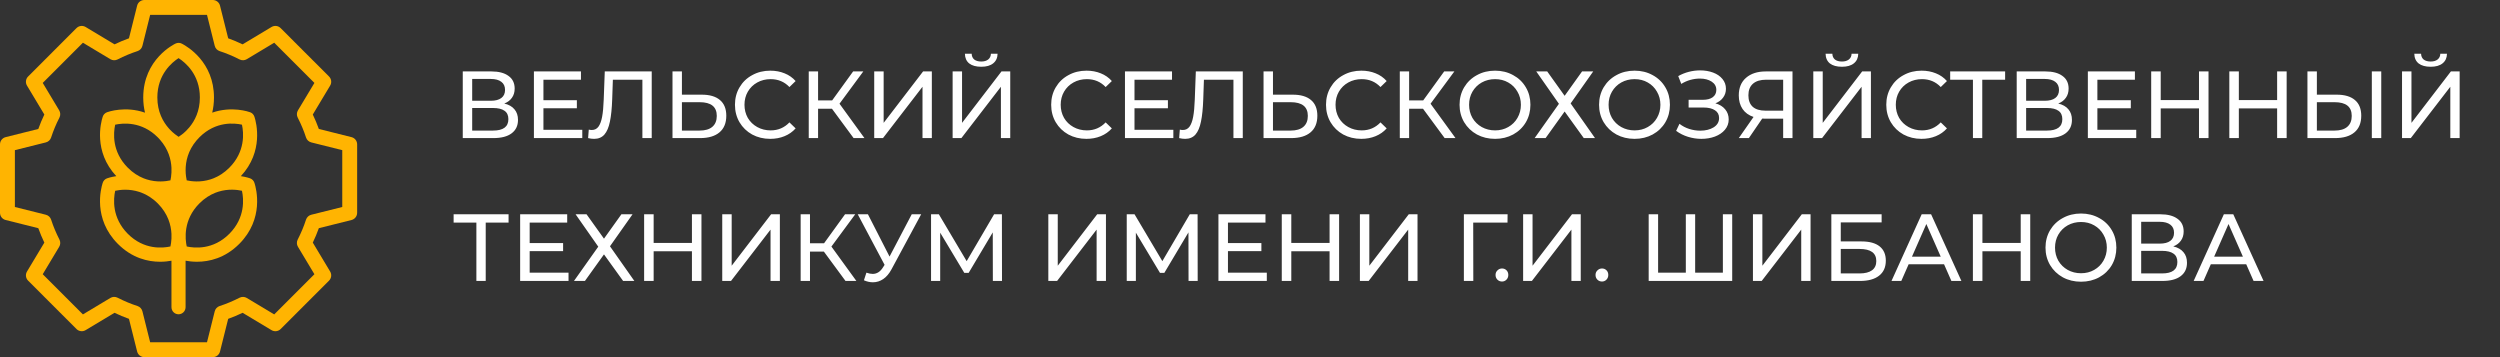 <svg width="525" height="75" viewBox="0 0 525 75" fill="none" xmlns="http://www.w3.org/2000/svg">
<rect x="0" y="0" width="525" height="75" fill="#333333" stroke="none"/>
<path d="M105.9 21.74C106.847 21.967 107.56 22.373 108.04 22.96C108.533 23.533 108.78 24.273 108.78 25.18C108.78 26.393 108.333 27.333 107.44 28C106.56 28.667 105.273 29 103.58 29H97.18V15H103.2C104.733 15 105.927 15.313 106.78 15.94C107.647 16.553 108.08 17.44 108.08 18.6C108.08 19.36 107.887 20.007 107.5 20.54C107.127 21.073 106.593 21.473 105.9 21.74ZM99.16 21.16H103.06C104.033 21.16 104.773 20.967 105.28 20.58C105.8 20.193 106.06 19.627 106.06 18.88C106.06 18.133 105.8 17.567 105.28 17.18C104.76 16.78 104.02 16.58 103.06 16.58H99.16V21.16ZM103.54 27.42C105.687 27.42 106.76 26.62 106.76 25.02C106.76 24.22 106.487 23.633 105.94 23.26C105.407 22.873 104.607 22.68 103.54 22.68H99.16V27.42H103.54ZM122.281 27.26V29H112.121V15H122.001V16.74H114.121V21.04H121.141V22.74H114.121V27.26H122.281ZM136.862 15V29H134.902V16.74H128.702L128.562 20.84C128.496 22.773 128.336 24.34 128.082 25.54C127.842 26.74 127.456 27.647 126.922 28.26C126.389 28.86 125.669 29.16 124.762 29.16C124.349 29.16 123.929 29.107 123.502 29L123.642 27.22C123.856 27.273 124.069 27.3 124.282 27.3C124.856 27.3 125.316 27.073 125.662 26.62C126.009 26.153 126.269 25.46 126.442 24.54C126.616 23.62 126.729 22.407 126.782 20.9L127.002 15H136.862ZM147.363 19.88C149.03 19.88 150.303 20.253 151.183 21C152.076 21.747 152.523 22.847 152.523 24.3C152.523 25.833 152.043 27 151.083 27.8C150.136 28.6 148.776 29 147.003 29H141.223V15H143.203V19.88H147.363ZM146.923 27.42C148.083 27.42 148.97 27.16 149.583 26.64C150.21 26.107 150.523 25.34 150.523 24.34C150.523 22.42 149.323 21.46 146.923 21.46H143.203V27.42H146.923ZM161.741 29.16C160.341 29.16 159.074 28.853 157.941 28.24C156.821 27.613 155.941 26.76 155.301 25.68C154.661 24.587 154.341 23.36 154.341 22C154.341 20.64 154.661 19.42 155.301 18.34C155.941 17.247 156.827 16.393 157.961 15.78C159.094 15.153 160.361 14.84 161.761 14.84C162.854 14.84 163.854 15.027 164.761 15.4C165.667 15.76 166.441 16.3 167.081 17.02L165.781 18.28C164.727 17.173 163.414 16.62 161.841 16.62C160.801 16.62 159.861 16.853 159.021 17.32C158.181 17.787 157.521 18.433 157.041 19.26C156.574 20.073 156.341 20.987 156.341 22C156.341 23.013 156.574 23.933 157.041 24.76C157.521 25.573 158.181 26.213 159.021 26.68C159.861 27.147 160.801 27.38 161.841 27.38C163.401 27.38 164.714 26.82 165.781 25.7L167.081 26.96C166.441 27.68 165.661 28.227 164.741 28.6C163.834 28.973 162.834 29.16 161.741 29.16ZM174.716 22.84H171.796V29H169.836V15H171.796V21.08H174.756L179.156 15H181.296L176.296 21.78L181.536 29H179.256L174.716 22.84ZM183.586 15H185.566V25.8L193.846 15H195.686V29H193.726V18.22L185.426 29H183.586V15ZM200.051 15H202.031V25.8L210.311 15H212.151V29H210.191V18.22L201.891 29H200.051V15ZM206.071 14.02C204.978 14.02 204.131 13.787 203.531 13.32C202.944 12.84 202.644 12.16 202.631 11.28H204.051C204.064 11.8 204.244 12.207 204.591 12.5C204.951 12.78 205.444 12.92 206.071 12.92C206.671 12.92 207.151 12.78 207.511 12.5C207.884 12.207 208.078 11.8 208.091 11.28H209.491C209.478 12.147 209.171 12.82 208.571 13.3C207.984 13.78 207.151 14.02 206.071 14.02ZM228.147 29.16C226.747 29.16 225.48 28.853 224.347 28.24C223.227 27.613 222.347 26.76 221.707 25.68C221.067 24.587 220.747 23.36 220.747 22C220.747 20.64 221.067 19.42 221.707 18.34C222.347 17.247 223.234 16.393 224.367 15.78C225.5 15.153 226.767 14.84 228.167 14.84C229.26 14.84 230.26 15.027 231.167 15.4C232.074 15.76 232.847 16.3 233.487 17.02L232.187 18.28C231.134 17.173 229.82 16.62 228.247 16.62C227.207 16.62 226.267 16.853 225.427 17.32C224.587 17.787 223.927 18.433 223.447 19.26C222.98 20.073 222.747 20.987 222.747 22C222.747 23.013 222.98 23.933 223.447 24.76C223.927 25.573 224.587 26.213 225.427 26.68C226.267 27.147 227.207 27.38 228.247 27.38C229.807 27.38 231.12 26.82 232.187 25.7L233.487 26.96C232.847 27.68 232.067 28.227 231.147 28.6C230.24 28.973 229.24 29.16 228.147 29.16ZM246.403 27.26V29H236.243V15H246.123V16.74H238.243V21.04H245.263V22.74H238.243V27.26H246.403ZM260.983 15V29H259.023V16.74H252.823L252.683 20.84C252.617 22.773 252.457 24.34 252.203 25.54C251.963 26.74 251.577 27.647 251.043 28.26C250.51 28.86 249.79 29.16 248.883 29.16C248.47 29.16 248.05 29.107 247.623 29L247.763 27.22C247.977 27.273 248.19 27.3 248.403 27.3C248.977 27.3 249.437 27.073 249.783 26.62C250.13 26.153 250.39 25.46 250.563 24.54C250.737 23.62 250.85 22.407 250.903 20.9L251.123 15H260.983ZM271.484 19.88C273.151 19.88 274.424 20.253 275.304 21C276.197 21.747 276.644 22.847 276.644 24.3C276.644 25.833 276.164 27 275.204 27.8C274.257 28.6 272.897 29 271.124 29H265.344V15H267.324V19.88H271.484ZM271.044 27.42C272.204 27.42 273.091 27.16 273.704 26.64C274.331 26.107 274.644 25.34 274.644 24.34C274.644 22.42 273.444 21.46 271.044 21.46H267.324V27.42H271.044ZM285.862 29.16C284.462 29.16 283.195 28.853 282.062 28.24C280.942 27.613 280.062 26.76 279.422 25.68C278.782 24.587 278.462 23.36 278.462 22C278.462 20.64 278.782 19.42 279.422 18.34C280.062 17.247 280.949 16.393 282.082 15.78C283.215 15.153 284.482 14.84 285.882 14.84C286.975 14.84 287.975 15.027 288.882 15.4C289.789 15.76 290.562 16.3 291.202 17.02L289.902 18.28C288.849 17.173 287.535 16.62 285.962 16.62C284.922 16.62 283.982 16.853 283.142 17.32C282.302 17.787 281.642 18.433 281.162 19.26C280.695 20.073 280.462 20.987 280.462 22C280.462 23.013 280.695 23.933 281.162 24.76C281.642 25.573 282.302 26.213 283.142 26.68C283.982 27.147 284.922 27.38 285.962 27.38C287.522 27.38 288.835 26.82 289.902 25.7L291.202 26.96C290.562 27.68 289.782 28.227 288.862 28.6C287.955 28.973 286.955 29.16 285.862 29.16ZM298.837 22.84H295.917V29H293.957V15H295.917V21.08H298.877L303.277 15H305.417L300.417 21.78L305.657 29H303.377L298.837 22.84ZM313.968 29.16C312.555 29.16 311.282 28.853 310.148 28.24C309.015 27.613 308.122 26.753 307.468 25.66C306.828 24.567 306.508 23.347 306.508 22C306.508 20.653 306.828 19.433 307.468 18.34C308.122 17.247 309.015 16.393 310.148 15.78C311.282 15.153 312.555 14.84 313.968 14.84C315.368 14.84 316.635 15.153 317.768 15.78C318.902 16.393 319.788 17.247 320.428 18.34C321.068 19.42 321.388 20.64 321.388 22C321.388 23.36 321.068 24.587 320.428 25.68C319.788 26.76 318.902 27.613 317.768 28.24C316.635 28.853 315.368 29.16 313.968 29.16ZM313.968 27.38C314.995 27.38 315.915 27.147 316.728 26.68C317.555 26.213 318.202 25.573 318.668 24.76C319.148 23.933 319.388 23.013 319.388 22C319.388 20.987 319.148 20.073 318.668 19.26C318.202 18.433 317.555 17.787 316.728 17.32C315.915 16.853 314.995 16.62 313.968 16.62C312.942 16.62 312.008 16.853 311.168 17.32C310.342 17.787 309.688 18.433 309.208 19.26C308.742 20.073 308.508 20.987 308.508 22C308.508 23.013 308.742 23.933 309.208 24.76C309.688 25.573 310.342 26.213 311.168 26.68C312.008 27.147 312.942 27.38 313.968 27.38ZM324.914 15L328.574 20.12L332.234 15H334.574L329.834 21.72L334.954 29H332.594L328.574 23.42L324.574 29H322.274L327.374 21.8L322.614 15H324.914ZM343.265 29.16C341.852 29.16 340.578 28.853 339.445 28.24C338.312 27.613 337.418 26.753 336.765 25.66C336.125 24.567 335.805 23.347 335.805 22C335.805 20.653 336.125 19.433 336.765 18.34C337.418 17.247 338.312 16.393 339.445 15.78C340.578 15.153 341.852 14.84 343.265 14.84C344.665 14.84 345.932 15.153 347.065 15.78C348.198 16.393 349.085 17.247 349.725 18.34C350.365 19.42 350.685 20.64 350.685 22C350.685 23.36 350.365 24.587 349.725 25.68C349.085 26.76 348.198 27.613 347.065 28.24C345.932 28.853 344.665 29.16 343.265 29.16ZM343.265 27.38C344.292 27.38 345.212 27.147 346.025 26.68C346.852 26.213 347.498 25.573 347.965 24.76C348.445 23.933 348.685 23.013 348.685 22C348.685 20.987 348.445 20.073 347.965 19.26C347.498 18.433 346.852 17.787 346.025 17.32C345.212 16.853 344.292 16.62 343.265 16.62C342.238 16.62 341.305 16.853 340.465 17.32C339.638 17.787 338.985 18.433 338.505 19.26C338.038 20.073 337.805 20.987 337.805 22C337.805 23.013 338.038 23.933 338.505 24.76C338.985 25.573 339.638 26.213 340.465 26.68C341.305 27.147 342.238 27.38 343.265 27.38ZM360.228 21.7C361.108 21.94 361.794 22.36 362.288 22.96C362.781 23.547 363.028 24.253 363.028 25.08C363.028 25.907 362.761 26.633 362.228 27.26C361.708 27.873 361.008 28.347 360.128 28.68C359.261 29 358.314 29.16 357.288 29.16C356.354 29.16 355.428 29.02 354.508 28.74C353.588 28.46 352.748 28.04 351.988 27.48L352.688 26C353.301 26.48 353.988 26.84 354.748 27.08C355.508 27.32 356.274 27.44 357.048 27.44C358.168 27.44 359.108 27.207 359.868 26.74C360.628 26.26 361.008 25.607 361.008 24.78C361.008 24.073 360.721 23.533 360.148 23.16C359.574 22.773 358.768 22.58 357.728 22.58H354.608V20.96H357.588C358.481 20.96 359.174 20.78 359.668 20.42C360.174 20.047 360.428 19.533 360.428 18.88C360.428 18.147 360.101 17.567 359.448 17.14C358.794 16.713 357.968 16.5 356.968 16.5C356.314 16.5 355.648 16.593 354.968 16.78C354.301 16.967 353.668 17.247 353.068 17.62L352.428 15.98C353.134 15.58 353.881 15.28 354.668 15.08C355.454 14.88 356.241 14.78 357.028 14.78C358.014 14.78 358.921 14.933 359.748 15.24C360.574 15.547 361.228 15.993 361.708 16.58C362.201 17.167 362.448 17.853 362.448 18.64C362.448 19.347 362.248 19.967 361.848 20.5C361.461 21.033 360.921 21.433 360.228 21.7ZM376.424 15V29H374.464V24.92H370.604C370.364 24.92 370.184 24.913 370.064 24.9L367.264 29H365.144L368.244 24.56C367.244 24.227 366.478 23.673 365.944 22.9C365.411 22.113 365.144 21.16 365.144 20.04C365.144 18.453 365.651 17.22 366.664 16.34C367.691 15.447 369.071 15 370.804 15H376.424ZM367.164 20.02C367.164 21.06 367.464 21.86 368.064 22.42C368.678 22.967 369.578 23.24 370.764 23.24H374.464V16.74H370.884C369.684 16.74 368.764 17.02 368.124 17.58C367.484 18.14 367.164 18.953 367.164 20.02ZM380.793 15H382.773V25.8L391.053 15H392.893V29H390.933V18.22L382.633 29H380.793V15ZM386.813 14.02C385.72 14.02 384.873 13.787 384.273 13.32C383.687 12.84 383.387 12.16 383.373 11.28H384.793C384.807 11.8 384.987 12.207 385.333 12.5C385.693 12.78 386.187 12.92 386.813 12.92C387.413 12.92 387.893 12.78 388.253 12.5C388.627 12.207 388.82 11.8 388.833 11.28H390.233C390.22 12.147 389.913 12.82 389.313 13.3C388.727 13.78 387.893 14.02 386.813 14.02ZM403.518 29.16C402.118 29.16 400.851 28.853 399.718 28.24C398.598 27.613 397.718 26.76 397.078 25.68C396.438 24.587 396.118 23.36 396.118 22C396.118 20.64 396.438 19.42 397.078 18.34C397.718 17.247 398.605 16.393 399.738 15.78C400.871 15.153 402.138 14.84 403.538 14.84C404.631 14.84 405.631 15.027 406.538 15.4C407.445 15.76 408.218 16.3 408.858 17.02L407.558 18.28C406.505 17.173 405.191 16.62 403.618 16.62C402.578 16.62 401.638 16.853 400.798 17.32C399.958 17.787 399.298 18.433 398.818 19.26C398.351 20.073 398.118 20.987 398.118 22C398.118 23.013 398.351 23.933 398.818 24.76C399.298 25.573 399.958 26.213 400.798 26.68C401.638 27.147 402.578 27.38 403.618 27.38C405.178 27.38 406.491 26.82 407.558 25.7L408.858 26.96C408.218 27.68 407.438 28.227 406.518 28.6C405.611 28.973 404.611 29.16 403.518 29.16ZM421.077 16.74H416.277V29H414.317V16.74H409.537V15H421.077V16.74ZM432.228 21.74C433.175 21.967 433.888 22.373 434.368 22.96C434.861 23.533 435.108 24.273 435.108 25.18C435.108 26.393 434.661 27.333 433.768 28C432.888 28.667 431.601 29 429.908 29H423.508V15H429.528C431.061 15 432.255 15.313 433.108 15.94C433.975 16.553 434.408 17.44 434.408 18.6C434.408 19.36 434.215 20.007 433.828 20.54C433.455 21.073 432.921 21.473 432.228 21.74ZM425.488 21.16H429.388C430.361 21.16 431.101 20.967 431.608 20.58C432.128 20.193 432.388 19.627 432.388 18.88C432.388 18.133 432.128 17.567 431.608 17.18C431.088 16.78 430.348 16.58 429.388 16.58H425.488V21.16ZM429.868 27.42C432.015 27.42 433.088 26.62 433.088 25.02C433.088 24.22 432.815 23.633 432.268 23.26C431.735 22.873 430.935 22.68 429.868 22.68H425.488V27.42H429.868ZM448.61 27.26V29H438.45V15H448.33V16.74H440.45V21.04H447.47V22.74H440.45V27.26H448.61ZM463.79 15V29H461.79V22.76H453.75V29H451.75V15H453.75V21.02H461.79V15H463.79ZM480.197 15V29H478.197V22.76H470.157V29H468.157V15H470.157V21.02H478.197V15H480.197ZM490.703 19.88C492.369 19.88 493.643 20.253 494.523 21C495.416 21.747 495.863 22.847 495.863 24.3C495.863 25.833 495.383 27 494.423 27.8C493.476 28.6 492.116 29 490.343 29H484.563V15H486.543V19.88H490.703ZM490.263 27.42C491.423 27.42 492.309 27.16 492.923 26.64C493.549 26.107 493.863 25.34 493.863 24.34C493.863 22.42 492.663 21.46 490.263 21.46H486.543V27.42H490.263ZM498.083 15H500.063V29H498.083V15ZM504.426 15H506.406V25.8L514.686 15H516.526V29H514.566V18.22L506.266 29H504.426V15ZM510.446 14.02C509.353 14.02 508.506 13.787 507.906 13.32C507.319 12.84 507.019 12.16 507.006 11.28H508.426C508.439 11.8 508.619 12.207 508.966 12.5C509.326 12.78 509.819 12.92 510.446 12.92C511.046 12.92 511.526 12.78 511.886 12.5C512.259 12.207 512.453 11.8 512.466 11.28H513.866C513.853 12.147 513.546 12.82 512.946 13.3C512.359 13.78 511.526 14.02 510.446 14.02ZM106.8 46.74H102V59H100.04V46.74H95.26V45H106.8V46.74ZM119.391 57.26V59H109.231V45H119.111V46.74H111.231V51.04H118.251V52.74H111.231V57.26H119.391ZM123.175 45L126.835 50.12L130.495 45H132.835L128.095 51.72L133.215 59H130.855L126.835 53.42L122.835 59H120.535L125.635 51.8L120.875 45H123.175ZM147.306 45V59H145.306V52.76H137.266V59H135.266V45H137.266V51.02H145.306V45H147.306ZM151.672 45H153.652V55.8L161.932 45H163.772V59H161.812V48.22L153.512 59H151.672V45ZM173.017 52.84H170.097V59H168.137V45H170.097V51.08H173.057L177.457 45H179.597L174.597 51.78L179.837 59H177.557L173.017 52.84ZM193.445 45L187.225 56.54C186.731 57.46 186.151 58.147 185.485 58.6C184.818 59.053 184.091 59.28 183.305 59.28C182.691 59.28 182.065 59.14 181.425 58.86L181.945 57.26C182.438 57.433 182.878 57.52 183.265 57.52C184.145 57.52 184.871 57.053 185.445 56.12L185.765 55.62L180.125 45H182.265L186.805 53.88L191.465 45H193.445ZM208.5 59L208.48 48.8L203.42 57.3H202.5L197.44 48.86V59H195.52V45H197.16L203 54.84L208.76 45H210.4L210.42 59H208.5ZM220.149 45H222.129V55.8L230.409 45H232.249V59H230.289V48.22L221.989 59H220.149V45ZM249.594 59L249.574 48.8L244.514 57.3H243.594L238.534 48.86V59H236.614V45H238.254L244.094 54.84L249.854 45H251.494L251.514 59H249.594ZM266.031 57.26V59H255.871V45H265.751V46.74H257.871V51.04H264.891V52.74H257.871V57.26H266.031ZM281.212 45V59H279.212V52.76H271.172V59H269.172V45H271.172V51.02H279.212V45H281.212ZM285.578 45H287.558V55.8L295.838 45H297.678V59H295.718V48.22L287.418 59H285.578V45ZM316.574 46.74H309.374L309.394 59H307.414V45H316.594L316.574 46.74ZM315.425 59.12C315.051 59.12 314.731 58.993 314.465 58.74C314.198 58.473 314.065 58.14 314.065 57.74C314.065 57.353 314.198 57.033 314.465 56.78C314.731 56.513 315.051 56.38 315.425 56.38C315.798 56.38 316.111 56.507 316.365 56.76C316.618 57.013 316.745 57.34 316.745 57.74C316.745 58.14 316.611 58.473 316.345 58.74C316.091 58.993 315.785 59.12 315.425 59.12ZM319.856 45H321.836V55.8L330.116 45H331.956V59H329.996V48.22L321.696 59H319.856V45ZM336.421 59.12C336.047 59.12 335.727 58.993 335.461 58.74C335.194 58.473 335.061 58.14 335.061 57.74C335.061 57.353 335.194 57.033 335.461 56.78C335.727 56.513 336.047 56.38 336.421 56.38C336.794 56.38 337.107 56.507 337.361 56.76C337.614 57.013 337.741 57.34 337.741 57.74C337.741 58.14 337.607 58.473 337.341 58.74C337.087 58.993 336.781 59.12 336.421 59.12ZM363.763 45V59H346.223V45H348.203V57.26H354.023V45H355.983V57.26H361.803V45H363.763ZM368.118 45H370.098V55.8L378.378 45H380.218V59H378.258V48.22L369.958 59H368.118V45ZM384.582 45H395.142V46.7H386.562V50.7H390.922C392.589 50.7 393.856 51.047 394.722 51.74C395.589 52.433 396.022 53.433 396.022 54.74C396.022 56.113 395.549 57.167 394.602 57.9C393.669 58.633 392.329 59 390.582 59H384.582V45ZM390.502 57.42C391.649 57.42 392.522 57.2 393.122 56.76C393.722 56.32 394.022 55.673 394.022 54.82C394.022 53.127 392.849 52.28 390.502 52.28H386.562V57.42H390.502ZM408.253 55.5H400.813L399.273 59H397.213L403.553 45H405.533L411.893 59H409.793L408.253 55.5ZM407.553 53.9L404.533 47.04L401.513 53.9H407.553ZM426.349 45V59H424.349V52.76H416.309V59H414.309V45H416.309V51.02H424.349V45H426.349ZM437.015 59.16C435.602 59.16 434.328 58.853 433.195 58.24C432.062 57.613 431.168 56.753 430.515 55.66C429.875 54.567 429.555 53.347 429.555 52C429.555 50.653 429.875 49.433 430.515 48.34C431.168 47.247 432.062 46.393 433.195 45.78C434.328 45.153 435.602 44.84 437.015 44.84C438.415 44.84 439.682 45.153 440.815 45.78C441.948 46.393 442.835 47.247 443.475 48.34C444.115 49.42 444.435 50.64 444.435 52C444.435 53.36 444.115 54.587 443.475 55.68C442.835 56.76 441.948 57.613 440.815 58.24C439.682 58.853 438.415 59.16 437.015 59.16ZM437.015 57.38C438.042 57.38 438.962 57.147 439.775 56.68C440.602 56.213 441.248 55.573 441.715 54.76C442.195 53.933 442.435 53.013 442.435 52C442.435 50.987 442.195 50.073 441.715 49.26C441.248 48.433 440.602 47.787 439.775 47.32C438.962 46.853 438.042 46.62 437.015 46.62C435.988 46.62 435.055 46.853 434.215 47.32C433.388 47.787 432.735 48.433 432.255 49.26C431.788 50.073 431.555 50.987 431.555 52C431.555 53.013 431.788 53.933 432.255 54.76C432.735 55.573 433.388 56.213 434.215 56.68C435.055 57.147 435.988 57.38 437.015 57.38ZM456.388 51.74C457.335 51.967 458.048 52.373 458.528 52.96C459.022 53.533 459.268 54.273 459.268 55.18C459.268 56.393 458.822 57.333 457.928 58C457.048 58.667 455.762 59 454.068 59H447.668V45H453.688C455.222 45 456.415 45.313 457.268 45.94C458.135 46.553 458.568 47.44 458.568 48.6C458.568 49.36 458.375 50.007 457.988 50.54C457.615 51.073 457.082 51.473 456.388 51.74ZM449.648 51.16H453.548C454.522 51.16 455.262 50.967 455.768 50.58C456.288 50.193 456.548 49.627 456.548 48.88C456.548 48.133 456.288 47.567 455.768 47.18C455.248 46.78 454.508 46.58 453.548 46.58H449.648V51.16ZM454.028 57.42C456.175 57.42 457.248 56.62 457.248 55.02C457.248 54.22 456.975 53.633 456.428 53.26C455.895 52.873 455.095 52.68 454.028 52.68H449.648V57.42H454.028ZM471.71 55.5H464.27L462.73 59H460.67L467.01 45H468.99L475.35 59H473.25L471.71 55.5ZM471.01 53.9L467.99 47.04L464.97 53.9H471.01Z" fill="white"/>
<path d="M73.816 28.798L66.956 27.081C66.594 26.07 66.17 25.056 65.688 24.051L69.333 17.975C69.702 17.36 69.605 16.573 69.098 16.066L58.934 5.901C58.428 5.392 57.637 5.298 57.026 5.666L50.948 9.312C49.944 8.83 48.931 8.406 47.919 8.044L46.202 1.184C46.028 0.488 45.404 0 44.687 0H30.313C29.596 0 28.972 0.488 28.798 1.184L27.081 8.044C26.07 8.406 25.056 8.83 24.052 9.312L17.975 5.665C17.36 5.299 16.573 5.392 16.066 5.9L5.902 16.066C5.396 16.572 5.298 17.36 5.667 17.975L9.312 24.051C8.83 25.056 8.406 26.069 8.044 27.081L1.184 28.798C0.488 28.972 0 29.596 0 30.313V44.687C0 45.404 0.488 46.028 1.184 46.202L8.044 47.919C8.406 48.931 8.83 49.944 9.312 50.949L5.667 57.025C5.298 57.64 5.395 58.428 5.902 58.934L16.066 69.098C16.57 69.603 17.358 69.699 17.975 69.333L24.051 65.688C25.056 66.17 26.069 66.594 27.081 66.956L28.798 73.816C28.972 74.512 29.596 75 30.313 75H44.687C45.404 75 46.028 74.512 46.202 73.816L47.919 66.956C48.93 66.594 49.944 66.17 50.949 65.688L57.025 69.333C57.64 69.701 58.428 69.606 58.934 69.098L69.098 58.934C69.605 58.428 69.702 57.64 69.333 57.025L65.688 50.949C66.17 49.944 66.594 48.931 66.956 47.919L73.816 46.202C74.512 46.028 75 45.404 75 44.687V30.313C75 29.596 74.512 28.972 73.816 28.798ZM71.875 43.468L65.372 45.094C64.849 45.224 64.429 45.616 64.264 46.129C63.815 47.517 63.228 48.923 62.518 50.307C62.271 50.786 62.291 51.36 62.569 51.824L66.026 57.587L57.587 66.026L51.825 62.569C51.363 62.294 50.792 62.273 50.308 62.519C48.923 63.228 47.517 63.816 46.129 64.264C45.616 64.429 45.224 64.849 45.094 65.372L43.468 71.875H31.532L29.906 65.372C29.776 64.849 29.384 64.429 28.871 64.264C27.483 63.816 26.077 63.228 24.692 62.519C24.209 62.27 23.636 62.291 23.175 62.569L17.413 66.026L8.974 57.587L12.431 51.823C12.709 51.359 12.729 50.786 12.482 50.307C11.772 48.923 11.185 47.517 10.736 46.129C10.571 45.616 10.152 45.224 9.628 45.094L3.125 43.468V31.532L9.628 29.906C10.152 29.776 10.571 29.384 10.736 28.871C11.185 27.483 11.772 26.077 12.482 24.693C12.729 24.214 12.709 23.64 12.431 23.177L8.974 17.413L17.413 8.972L23.177 12.431C23.641 12.711 24.214 12.732 24.693 12.482C26.077 11.772 27.483 11.185 28.871 10.736C29.384 10.571 29.776 10.152 29.906 9.628L31.532 3.125H43.468L45.094 9.628C45.224 10.152 45.616 10.571 46.129 10.736C47.518 11.185 48.923 11.772 50.307 12.482C50.785 12.729 51.36 12.708 51.824 12.431L57.587 8.972L66.027 17.413L62.569 23.177C62.291 23.64 62.272 24.214 62.519 24.693C63.228 26.077 63.816 27.483 64.264 28.871C64.429 29.384 64.849 29.776 65.372 29.906L71.876 31.532V43.468H71.875Z" fill="#FFB401"/>
<path d="M53.444 38.435C53.313 37.985 52.977 37.618 52.531 37.453C52.441 37.42 51.711 37.16 50.577 36.993C55.422 31.802 53.822 25.738 53.444 24.553C53.313 24.104 52.977 23.736 52.531 23.572C52.323 23.495 48.697 22.208 44.565 23.655C44.799 22.692 44.935 21.632 44.935 20.47C44.935 13.032 39.342 9.763 38.219 9.183C37.811 8.958 37.315 8.937 36.884 9.139C36.606 9.269 30.081 12.413 30.081 20.47C30.081 21.635 30.218 22.696 30.452 23.662C26.314 22.204 22.678 23.495 22.469 23.572C22.023 23.736 21.687 24.104 21.556 24.553C21.178 25.738 19.579 31.802 24.424 36.993C23.29 37.16 22.559 37.42 22.469 37.453C22.023 37.618 21.687 37.985 21.556 38.435C21.17 39.644 19.51 45.939 24.733 51.198C27.756 54.242 31.111 54.968 33.624 54.968C34.555 54.968 35.368 54.868 36.008 54.749V64.508C36.008 65.332 36.671 66 37.489 66C38.308 66 38.971 65.332 38.971 64.508V54.746C39.614 54.866 40.435 54.967 41.376 54.967C43.889 54.967 47.244 54.241 50.267 51.198C55.49 45.938 53.83 39.644 53.444 38.435ZM36.008 50.1C35.975 50.777 35.881 51.346 35.791 51.755C34.208 52.109 30.246 52.53 26.828 49.089C23.462 45.699 23.815 41.776 24.188 40.065C25.183 39.847 27.126 39.604 29.276 40.307C29.418 40.36 29.559 40.411 29.7 40.458C30.839 40.893 32.021 41.603 33.142 42.731C35.278 44.882 35.916 47.246 36.008 49.105V50.1ZM36.008 36.219C35.975 36.896 35.881 37.465 35.791 37.874C34.81 38.093 32.916 38.337 30.804 37.673C30.59 37.59 30.377 37.515 30.166 37.446C29.061 37.007 27.917 36.304 26.828 35.207C23.462 31.818 23.815 27.895 24.188 26.184C25.769 25.837 29.742 25.426 33.142 28.85C33.164 28.872 33.183 28.893 33.205 28.915C33.334 29.062 33.465 29.202 33.595 29.337C35.368 31.352 35.923 33.504 36.008 35.224V36.219ZM37.51 28.735C37.046 28.436 36.377 27.942 35.698 27.227C35.629 27.151 35.558 27.074 35.486 26.998C34.249 25.614 33.043 23.49 33.043 20.47C33.043 15.608 36.133 13.086 37.5 12.207C38.965 13.151 41.972 15.674 41.972 20.47C41.972 23.32 40.91 25.365 39.756 26.748C39.516 26.989 39.291 27.234 39.08 27.479C38.488 28.059 37.92 28.472 37.51 28.735ZM38.98 35.735C38.978 33.984 39.428 31.667 41.269 29.491C41.488 29.273 41.707 29.038 41.924 28.785C45.323 25.419 49.239 25.83 50.812 26.181C51.185 27.891 51.54 31.816 48.172 35.207C47.085 36.302 45.943 37.005 44.84 37.444C44.625 37.514 44.409 37.591 44.191 37.675C42.08 38.338 40.187 38.093 39.21 37.874C39.1 37.377 38.984 36.647 38.98 35.773C38.98 35.761 38.98 35.748 38.98 35.735ZM48.172 49.089C44.753 52.531 40.792 52.109 39.212 51.756C38.868 50.17 38.451 46.161 41.858 42.731C42.948 41.634 44.093 40.93 45.198 40.491C45.409 40.422 45.621 40.347 45.835 40.264C47.942 39.602 49.832 39.844 50.812 40.062C51.185 41.772 51.54 45.697 48.172 49.089Z" fill="#FFB401"/>
</svg>

